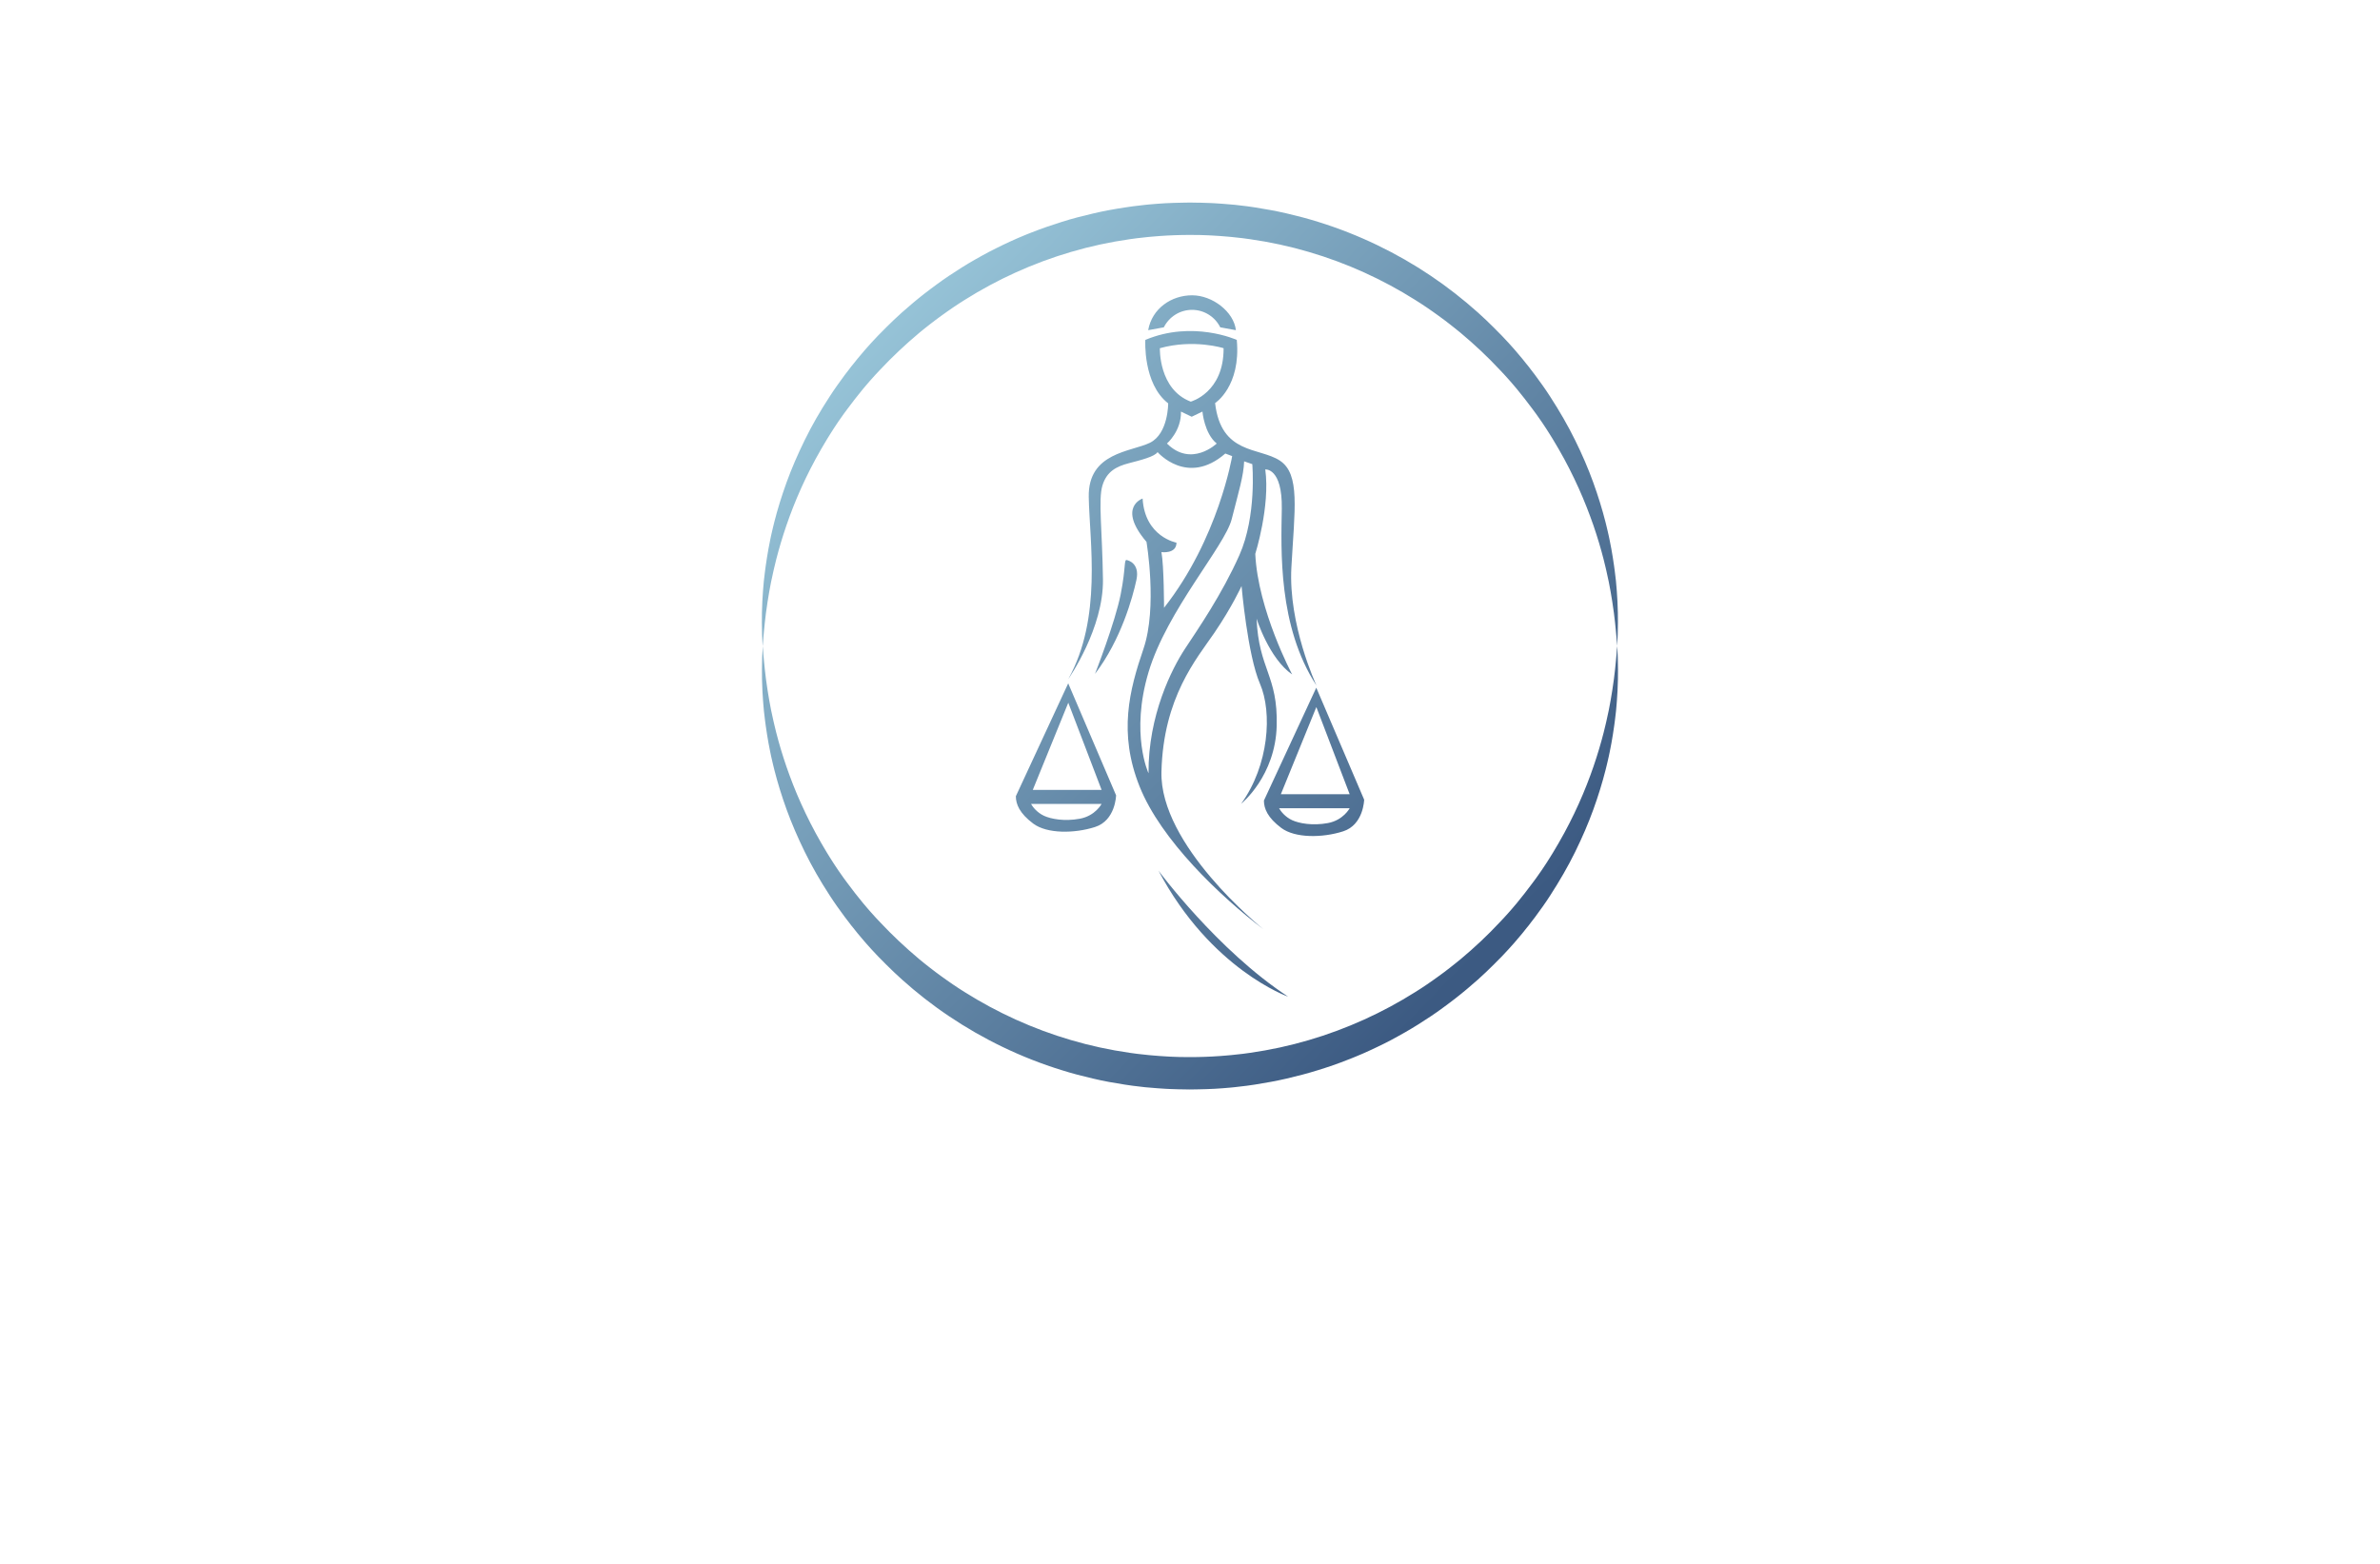 <?xml version="1.0" encoding="utf-8"?>
<!-- Generator: Adobe Illustrator 27.8.1, SVG Export Plug-In . SVG Version: 6.00 Build 0)  -->
<svg version="1.1" xmlns="http://www.w3.org/2000/svg" xmlns:xlink="http://www.w3.org/1999/xlink" x="0px" y="0px"
	 viewBox="0 0 350 230" style="enable-background:new 0 0 350 230;" xml:space="preserve">
<style type="text/css">
	.st0{fill:#F5FFCA;}
	.st1{fill:#FCFFE9;}
	.st2{fill:#CBE5BE;}
	.st3{fill:#CCFDFF;}
	.st4{fill:#FFE4CA;}
	.st5{fill:#CAFFD6;}
	.st6{fill:#FFF5CC;}
	.st7{fill:#001044;}
	.st8{fill:#FFF9DE;}
	.st9{fill:#FFFAD4;}
	.st10{fill:#E8C052;}
	.st11{fill:#C7FEFF;}
	.st12{fill:#003F49;}
	.st13{fill:#8E032B;}
	.st14{fill:#87622B;}
	.st15{fill:#83014C;}
	.st16{fill:#B72204;}
	.st17{fill:#015254;}
	.st18{fill:#5B9C40;}
	.st19{fill:#0055B6;}
	.st20{fill-rule:evenodd;clip-rule:evenodd;fill:#3A1D03;}
	.st21{fill-rule:evenodd;clip-rule:evenodd;fill:#723600;}
	.st22{fill:#00438D;}
	.st23{fill:#162E50;}
	.st24{fill:#F6921E;}
	.st25{fill:#00237A;}
	.st26{fill:#563B00;}
	.st27{fill:#00FFB6;}
	.st28{fill:#9500FF;}
	.st29{fill:#440000;}
	.st30{fill:#45EDFF;}
	.st31{fill:#CC7F7F;}
	.st32{fill-rule:evenodd;clip-rule:evenodd;fill:#FFFFFF;}
	.st33{fill-rule:evenodd;clip-rule:evenodd;fill:#DDBC66;}
	.st34{fill-rule:evenodd;clip-rule:evenodd;fill:#041440;}
	.st35{fill-rule:evenodd;clip-rule:evenodd;fill:url(#SVGID_1_);}
	.st36{fill:#041440;}
	.st37{fill-rule:evenodd;clip-rule:evenodd;fill:url(#SVGID_00000003802621654496334170000010972026008227137433_);}
	.st38{fill-rule:evenodd;clip-rule:evenodd;fill:#A47B3E;}
	.st39{fill:#102D56;}
	.st40{fill:#BA9966;}
	.st41{fill:url(#SVGID_00000098942910192603324300000010886680210786065537_);}
	.st42{fill-rule:evenodd;clip-rule:evenodd;fill:url(#SVGID_00000156556240251309153730000001158804206961626499_);}
	.st43{fill:url(#SVGID_00000132082593174044281210000010525228980939373207_);}
	.st44{fill:#6D1B1B;}
	.st45{fill:#161314;}
	.st46{fill:#BD6A25;}
	.st47{fill:url(#SVGID_00000029025864378273402600000009305384248346083465_);}
	.st48{fill:#E0902C;}
	.st49{fill:#292F38;}
	.st50{fill:#E3B92E;}
	.st51{fill:#252D35;}
	.st52{fill:#C72D2D;}
	.st53{fill:#D8A843;}
	.st54{fill:#1A2655;}
	.st55{fill:#4D479E;}
	.st56{fill:url(#SVGID_00000158749352011315686040000005754417835052977598_);}
	.st57{fill:#A6A8AB;}
	.st58{fill:#0267A3;}
	.st59{fill:url(#SVGID_00000139982468700641483230000004843494885752391093_);}
	.st60{fill:#0F8CB4;}
	.st61{fill:#0A3755;}
	.st62{fill:#4B281E;}
	.st63{fill:#1C4D60;}
	.st64{fill:#00324B;}
	.st65{fill:#007DA5;}
	.st66{fill:#FFFFFF;}
	.st67{fill:#FABE0F;}
	.st68{fill:#BC8B0F;}
	.st69{fill:#82D2F5;}
	.st70{fill:#66B2CC;}
	.st71{fill:#71B9D3;}
	.st72{fill:url(#SVGID_00000178888769480475765820000016300142853488981939_);}
	.st73{fill:url(#SVGID_00000129888886232237271980000007843483788257140099_);}
	.st74{fill:url(#SVGID_00000020384155398389503480000004600630347157371807_);}
	.st75{fill:#4D4D4D;}
	.st76{fill:url(#SVGID_00000034088493382059823880000002448113450685105588_);}
	.st77{fill:url(#SVGID_00000061443159364494735490000003912982755210877572_);}
	.st78{fill:url(#SVGID_00000065046359226550595730000011029301280866234785_);}
	.st79{fill:url(#SVGID_00000109713008431026891470000012759717742307309222_);}
	.st80{fill:url(#SVGID_00000047036150757656826070000015059936004369249701_);}
	.st81{fill-rule:evenodd;clip-rule:evenodd;fill:#C16A14;}
	.st82{fill-rule:evenodd;clip-rule:evenodd;fill:#BA880C;}
	.st83{fill-rule:evenodd;clip-rule:evenodd;fill:#755914;}
	.st84{fill-rule:evenodd;clip-rule:evenodd;fill:#FABE0F;}
	.st85{fill:#782D2D;}
	.st86{fill:#AA6565;}
	.st87{fill:url(#SVGID_00000083061025529271355060000009506035097129787061_);}
	.st88{fill-rule:evenodd;clip-rule:evenodd;fill:url(#SVGID_00000077298833018541056380000001776653130233979789_);}
	.st89{fill-rule:evenodd;clip-rule:evenodd;fill:url(#SVGID_00000040575562429435851890000003922503898925175193_);}
	.st90{fill-rule:evenodd;clip-rule:evenodd;fill:#9B5E26;}
	.st91{fill-rule:evenodd;clip-rule:evenodd;fill:#683C18;}
	.st92{fill:url(#XMLID_00000027579470753785738630000005987693429074154917_);}
	.st93{fill:#5B0505;}
	.st94{fill:#840808;}
	.st95{fill:#750404;}
	.st96{fill:url(#SVGID_00000028297402290505739210000012713729593959192480_);}
	.st97{fill:url(#SVGID_00000000187315895931964030000009652597323630438578_);}
	.st98{fill:#B5B5B5;}
	.st99{fill:url(#SVGID_00000045607255064103664560000013499750602810880938_);}
	.st100{fill:url(#SVGID_00000116915371513870616890000001133927787415271063_);}
	.st101{fill:#3C5A82;}
	.st102{fill:#44688E;}
	.st103{fill:#11114C;}
	.st104{fill:url(#SVGID_00000052819051594937647520000000857688221183238841_);}
	.st105{fill:#7B7BBF;}
	.st106{fill:#6B6BC6;}
	.st107{fill:#C7C7F9;}
	.st108{fill:#6B6B6B;}
	.st109{fill:#363663;}
	.st110{fill:#0C5977;}
	.st111{fill:#136D89;}
	.st112{fill:#64BCE8;}
	.st113{fill:url(#SVGID_00000010286831991512877600000014283039970542229658_);}
	.st114{fill:url(#SVGID_00000048466291239154172890000011419608824159063173_);}
	.st115{fill:#DC730A;}
	.st116{fill:#F4F4F4;}
	.st117{fill:#A3591D;}
	.st118{fill:#030333;}
	.st119{fill:url(#SVGID_00000038386933559382638640000012354390960667859602_);}
	.st120{fill:url(#SVGID_00000117648039741656768070000015196806609845680048_);}
	.st121{fill:url(#SVGID_00000097463142197773034330000008653675162918215314_);}
	.st122{fill:url(#SVGID_00000073685152925275486770000010699687219088459689_);}
	.st123{fill:url(#SVGID_00000016756670268554954810000002990517348659852684_);}
	.st124{fill:url(#SVGID_00000078031275334438615600000006127975296193561530_);}
	.st125{fill:url(#SVGID_00000137103264069476124020000015488503174901000323_);}
	.st126{fill:url(#SVGID_00000161605268067480106940000009970170067463044505_);}
	.st127{fill:url(#SVGID_00000099636579955132868830000015528471617768579759_);}
	.st128{fill:url(#SVGID_00000176729328897912245450000017629001857617789362_);}
	.st129{fill:url(#SVGID_00000000220231073069080580000002472167151813485462_);}
	.st130{fill:url(#SVGID_00000117651726522230050770000017365729980738060211_);}
	.st131{fill:url(#SVGID_00000064316743163622180320000000963893576185205131_);}
	.st132{fill:url(#SVGID_00000062906885804366497320000006288590422292792506_);}
	.st133{fill:url(#SVGID_00000065035681819739249560000011155425267956959920_);}
	.st134{fill:url(#SVGID_00000141432241844370760180000013296374600726339500_);}
	.st135{fill:url(#SVGID_00000109008664580374813160000006214684498291667135_);}
	.st136{fill:url(#SVGID_00000067925249762956271140000014352081460072582818_);}
	.st137{fill:url(#SVGID_00000094579614749340843390000009509596810800234120_);}
	.st138{fill:url(#SVGID_00000121260669371738593250000008865700277525226398_);}
	.st139{fill:url(#SVGID_00000042007044204412215420000002930970193264283829_);}
	.st140{fill:url(#SVGID_00000128465092463171995920000017460414733868557218_);}
	.st141{fill:url(#SVGID_00000075883862678817963670000003425185931072619679_);}
	.st142{fill:url(#SVGID_00000104690161305591163840000015461325248900632985_);}
	.st143{fill:url(#SVGID_00000047061837704820278660000001963026270541237431_);}
	.st144{fill:url(#SVGID_00000170959105734431597090000016411375156333909684_);}
	.st145{fill:url(#SVGID_00000105392118196638179610000002046023549166190776_);}
	.st146{fill:url(#SVGID_00000079471162876844753970000014751258527436372876_);}
	.st147{fill:url(#SVGID_00000116214315415553549530000002078808526331677083_);}
	.st148{fill:url(#SVGID_00000011714937214099133820000009125572547082002090_);}
	.st149{fill:url(#SVGID_00000026148500193470709210000000484955818152789650_);}
	.st150{fill:url(#SVGID_00000147206706191763677420000009500799322550332323_);}
	.st151{fill:url(#SVGID_00000142862838713556865280000007208247091615669673_);}
	.st152{fill:url(#SVGID_00000017479900234785343930000006121337381282326688_);}
	.st153{fill:url(#SVGID_00000027581706631445680070000003284198669798603658_);}
	.st154{fill:url(#SVGID_00000089556905601107924430000016592478182025205910_);}
	.st155{fill:#ED9443;}
	.st156{fill:url(#SVGID_00000061472567269206096620000001597900037389871027_);}
	.st157{fill:#4B4BAA;}
	.st158{fill:#5D5D91;}
</style>
<g id="Layer_1">
</g>
<g id="Layer_2">
</g>
<g id="Layer_3">
</g>
<g id="Layer_4">
</g>
<g id="Layer_5">
</g>
<g id="Layer_6">
</g>
<g id="Layer_7">
</g>
<g id="Layer_8">
</g>
<g id="Layer_9">
</g>
<g id="Layer_10">
</g>
<g id="Layer_11">
</g>
<g id="Layer_12">
</g>
<g id="Layer_13">
</g>
<g id="Layer_14">
</g>
<g id="Layer_15">
	
		<linearGradient id="XMLID_00000120525164694418455790000004163117938885491592_" gradientUnits="userSpaceOnUse" x1="128.466" y1="49.553" x2="220.402" y2="139.36">
		<stop  offset="0" style="stop-color:#96C3D7"/>
		<stop  offset="0.99" style="stop-color:#3C5A82"/>
	</linearGradient>
	<path id="XMLID_14_" style="fill:url(#XMLID_00000120525164694418455790000004163117938885491592_);" d="M237.83,95.01
		c0,0,0.01,0.19,0.03,0.57c0.01,0.19,0.02,0.42,0.03,0.69c0.01,0.14,0.02,0.29,0.02,0.45c0,0.16,0.01,0.33,0.01,0.51
		c0.01,0.36,0.02,0.77,0.02,1.22c0,0.45-0.01,0.93-0.01,1.46c-0.02,0.53-0.03,1.09-0.06,1.7c-0.02,0.3-0.04,0.61-0.06,0.93
		c-0.01,0.16-0.02,0.32-0.03,0.49c-0.01,0.16-0.03,0.33-0.04,0.5c-0.03,0.34-0.06,0.69-0.09,1.04c-0.04,0.36-0.08,0.72-0.13,1.1
		c-0.02,0.19-0.04,0.38-0.07,0.57c-0.03,0.19-0.06,0.38-0.08,0.58c-0.06,0.39-0.11,0.79-0.18,1.2c-0.07,0.41-0.14,0.82-0.21,1.24
		c-0.08,0.42-0.17,0.85-0.25,1.29c-0.08,0.44-0.19,0.88-0.29,1.33c-0.05,0.22-0.1,0.45-0.16,0.68c-0.06,0.23-0.12,0.46-0.17,0.69
		c-0.47,1.85-1.07,3.8-1.8,5.82c-0.73,2.02-1.63,4.1-2.67,6.22c-1.04,2.12-2.28,4.26-3.67,6.41c-0.69,1.08-1.45,2.13-2.24,3.2
		c-0.2,0.26-0.4,0.53-0.61,0.79c-0.1,0.13-0.2,0.26-0.3,0.4c-0.1,0.13-0.21,0.26-0.32,0.39c-0.21,0.26-0.42,0.52-0.63,0.79
		c-0.22,0.26-0.44,0.52-0.66,0.78c-0.11,0.13-0.22,0.26-0.33,0.39c-0.11,0.13-0.23,0.26-0.34,0.39c-0.23,0.26-0.46,0.51-0.69,0.77
		c-0.24,0.25-0.47,0.51-0.71,0.76c-0.12,0.13-0.24,0.25-0.36,0.38c-0.12,0.12-0.24,0.25-0.37,0.37c-0.25,0.25-0.49,0.5-0.74,0.75
		c-0.25,0.25-0.51,0.49-0.76,0.74c-0.13,0.12-0.26,0.25-0.38,0.37c-0.13,0.12-0.26,0.24-0.39,0.36c-0.26,0.24-0.53,0.48-0.79,0.73
		c-1.07,0.95-2.18,1.89-3.34,2.79c-0.29,0.23-0.58,0.44-0.88,0.67c-0.29,0.22-0.59,0.45-0.89,0.66c-0.3,0.22-0.6,0.43-0.9,0.65
		c-0.31,0.21-0.62,0.42-0.92,0.63c-1.24,0.83-2.52,1.64-3.84,2.39c-0.33,0.19-0.66,0.38-1,0.56c-0.34,0.18-0.67,0.36-1.01,0.55
		c-0.68,0.35-1.36,0.71-2.06,1.03c-0.69,0.34-1.4,0.65-2.11,0.97c-0.36,0.15-0.71,0.3-1.07,0.45c-0.18,0.07-0.36,0.15-0.54,0.22
		l-0.54,0.21c-1.45,0.58-2.93,1.09-4.43,1.55c-1.5,0.47-3.03,0.87-4.58,1.23c-1.54,0.36-3.11,0.64-4.69,0.89
		c-0.39,0.06-0.79,0.11-1.18,0.17l-1.19,0.14c-0.2,0.02-0.4,0.05-0.59,0.07l-0.6,0.06c-0.4,0.03-0.8,0.08-1.19,0.1l-1.2,0.08
		c-0.4,0.03-0.8,0.03-1.2,0.05c-0.4,0.02-0.8,0.03-1.2,0.03l-1.23,0.02l-1.16-0.02l-0.29,0c-0.1,0-0.19,0-0.3-0.01l-0.61-0.02
		l-0.61-0.02c-0.2-0.01-0.41-0.02-0.61-0.03l-1.2-0.08c-0.4-0.02-0.8-0.07-1.19-0.1l-0.6-0.05c-0.2-0.02-0.4-0.05-0.59-0.07
		l-1.19-0.14c-0.39-0.06-0.79-0.11-1.18-0.17c-1.57-0.24-3.14-0.52-4.69-0.89c-1.54-0.36-3.08-0.75-4.58-1.23
		c-6.02-1.85-11.64-4.6-16.6-7.94c-2.48-1.66-4.79-3.48-6.93-5.4c-0.26-0.24-0.53-0.48-0.79-0.73c-0.13-0.12-0.26-0.24-0.39-0.36
		c-0.13-0.12-0.26-0.25-0.38-0.37c-0.25-0.25-0.51-0.49-0.76-0.74c-0.25-0.25-0.49-0.5-0.74-0.75c-0.12-0.13-0.24-0.25-0.37-0.37
		c-0.12-0.13-0.24-0.25-0.36-0.38c-0.24-0.25-0.47-0.51-0.71-0.76c-0.23-0.26-0.46-0.52-0.69-0.77c-0.11-0.13-0.23-0.26-0.34-0.39
		c-0.11-0.13-0.22-0.26-0.33-0.39c-0.22-0.26-0.44-0.52-0.66-0.78c-0.21-0.26-0.42-0.53-0.63-0.79c-0.11-0.13-0.21-0.26-0.32-0.39
		c-0.1-0.13-0.2-0.27-0.3-0.4c-0.2-0.26-0.4-0.53-0.61-0.79c-0.78-1.06-1.55-2.12-2.24-3.2c-1.4-2.14-2.63-4.29-3.67-6.41
		c-1.04-2.12-1.94-4.21-2.67-6.22c-0.73-2.02-1.33-3.97-1.8-5.82c-0.06-0.23-0.12-0.46-0.17-0.69c-0.06-0.23-0.1-0.46-0.16-0.68
		c-0.1-0.45-0.21-0.89-0.29-1.33c-0.09-0.44-0.18-0.86-0.25-1.29c-0.07-0.42-0.14-0.84-0.21-1.24c-0.07-0.41-0.12-0.81-0.18-1.2
		c-0.03-0.19-0.06-0.39-0.08-0.58c-0.02-0.19-0.05-0.38-0.07-0.57c-0.04-0.37-0.09-0.74-0.13-1.1c-0.03-0.36-0.06-0.71-0.09-1.04
		c-0.01-0.17-0.03-0.34-0.04-0.5c-0.01-0.17-0.02-0.33-0.03-0.49c-0.02-0.32-0.04-0.63-0.06-0.93c-0.03-0.6-0.04-1.17-0.06-1.7
		c0-0.53-0.01-1.01-0.01-1.46c0-0.45,0.01-0.85,0.02-1.21c0-0.18,0.01-0.35,0.01-0.51c0-0.16,0.01-0.31,0.02-0.45
		c0.01-0.28,0.03-0.51,0.04-0.7c0.02-0.37,0.03-0.57,0.03-0.57s0.01,0.19,0.04,0.57c0.03,0.37,0.06,0.93,0.14,1.65
		c0.04,0.36,0.07,0.76,0.12,1.2c0.05,0.44,0.11,0.92,0.17,1.44c0.08,0.52,0.15,1.07,0.24,1.66c0.05,0.29,0.1,0.6,0.15,0.91
		c0.03,0.16,0.05,0.32,0.08,0.48c0.03,0.16,0.06,0.32,0.09,0.49c0.06,0.33,0.13,0.67,0.19,1.01c0.07,0.34,0.15,0.7,0.23,1.06
		c0.04,0.18,0.08,0.36,0.12,0.55c0.04,0.18,0.09,0.37,0.13,0.56c0.09,0.38,0.18,0.76,0.28,1.15c0.4,1.56,0.89,3.23,1.49,4.98
		c0.61,1.75,1.31,3.59,2.17,5.48c0.85,1.89,1.83,3.83,2.96,5.79c0.14,0.25,0.29,0.49,0.43,0.73c0.15,0.25,0.29,0.49,0.44,0.74
		c0.15,0.25,0.31,0.49,0.46,0.74c0.16,0.25,0.31,0.5,0.47,0.74c0.16,0.24,0.33,0.49,0.49,0.74c0.08,0.12,0.16,0.25,0.25,0.37
		c0.09,0.12,0.17,0.24,0.26,0.37c0.17,0.24,0.34,0.49,0.52,0.74c0.17,0.25,0.36,0.49,0.54,0.73c0.72,0.98,1.48,1.95,2.28,2.92
		c0.2,0.24,0.41,0.48,0.61,0.72c0.1,0.12,0.2,0.24,0.31,0.36c0.11,0.12,0.21,0.24,0.32,0.36c0.21,0.24,0.42,0.48,0.64,0.71
		c0.22,0.23,0.44,0.47,0.66,0.7c1.76,1.88,3.69,3.69,5.76,5.43c0.53,0.42,1.04,0.86,1.59,1.27c0.27,0.21,0.54,0.42,0.81,0.62
		c0.28,0.2,0.55,0.41,0.83,0.61c0.27,0.21,0.56,0.4,0.84,0.6c0.28,0.2,0.56,0.4,0.85,0.59c0.29,0.19,0.58,0.39,0.87,0.58
		c0.29,0.19,0.59,0.37,0.88,0.56c4.73,2.98,10.02,5.41,15.63,7.05c2.81,0.83,5.69,1.45,8.62,1.87l1.1,0.15l1.1,0.12
		c0.18,0.02,0.37,0.04,0.55,0.06l0.55,0.05c0.37,0.03,0.74,0.07,1.11,0.09l1.11,0.07c0.19,0.01,0.37,0.02,0.55,0.03l0.55,0.02
		l0.55,0.02c0.09,0,0.19,0.01,0.28,0.01l0.29,0l1.16,0.01l1.08-0.01c0.37,0,0.74-0.02,1.11-0.03c0.37-0.02,0.74-0.02,1.11-0.05
		l1.11-0.07c0.37-0.02,0.74-0.06,1.11-0.09l0.55-0.05c0.18-0.02,0.37-0.04,0.55-0.06l1.1-0.12l1.1-0.15
		c2.93-0.42,5.81-1.04,8.62-1.87c5.61-1.64,10.9-4.07,15.63-7.05c0.29-0.19,0.59-0.38,0.88-0.56c0.29-0.19,0.58-0.39,0.87-0.58
		c0.29-0.19,0.57-0.39,0.85-0.59c0.28-0.2,0.57-0.39,0.84-0.6c0.28-0.2,0.55-0.41,0.83-0.61c0.28-0.2,0.54-0.42,0.81-0.62
		c0.54-0.41,1.06-0.85,1.59-1.27c2.07-1.73,4-3.54,5.76-5.43c0.22-0.24,0.44-0.47,0.66-0.7c0.21-0.24,0.42-0.48,0.64-0.71
		c0.11-0.12,0.21-0.24,0.32-0.36c0.1-0.12,0.2-0.24,0.31-0.36c0.2-0.24,0.41-0.48,0.61-0.72c0.79-0.97,1.56-1.94,2.28-2.92
		c0.18-0.25,0.36-0.49,0.54-0.73c0.17-0.25,0.35-0.49,0.52-0.74c0.09-0.12,0.17-0.24,0.26-0.37c0.08-0.12,0.16-0.25,0.25-0.37
		c0.16-0.25,0.33-0.49,0.49-0.74c0.16-0.25,0.31-0.49,0.47-0.74c0.15-0.25,0.31-0.49,0.46-0.74c0.15-0.25,0.3-0.49,0.44-0.74
		c0.15-0.24,0.3-0.49,0.43-0.73c2.27-3.92,3.93-7.77,5.13-11.27c0.6-1.75,1.09-3.42,1.49-4.98c0.1-0.39,0.19-0.77,0.28-1.15
		c0.05-0.19,0.09-0.37,0.13-0.56c0.04-0.18,0.08-0.37,0.12-0.55c0.08-0.36,0.15-0.72,0.23-1.06c0.07-0.35,0.13-0.68,0.19-1.01
		c0.03-0.16,0.06-0.33,0.09-0.49c0.03-0.16,0.05-0.32,0.08-0.48c0.05-0.31,0.1-0.62,0.15-0.91c0.09-0.59,0.17-1.15,0.24-1.66
		c0.06-0.52,0.12-1,0.17-1.44c0.05-0.44,0.08-0.84,0.12-1.2c0.08-0.72,0.11-1.27,0.14-1.65C237.81,95.2,237.83,95.01,237.83,95.01z
		 M112.21,94.44c0.03-0.37,0.06-0.93,0.14-1.65c0.04-0.36,0.07-0.76,0.12-1.2c0.05-0.44,0.11-0.92,0.17-1.44
		c0.08-0.52,0.15-1.07,0.24-1.66c0.05-0.29,0.1-0.6,0.15-0.91c0.03-0.16,0.05-0.32,0.08-0.48c0.03-0.16,0.06-0.32,0.09-0.49
		c0.06-0.33,0.13-0.67,0.19-1.01c0.07-0.34,0.15-0.7,0.23-1.06c0.04-0.18,0.08-0.36,0.12-0.55c0.04-0.18,0.09-0.37,0.13-0.56
		c0.09-0.38,0.18-0.76,0.28-1.15c0.4-1.56,0.89-3.23,1.49-4.98c1.2-3.51,2.86-7.35,5.13-11.27c0.14-0.25,0.29-0.49,0.43-0.73
		c0.15-0.24,0.29-0.49,0.44-0.74c0.15-0.25,0.31-0.49,0.46-0.74c0.16-0.25,0.31-0.5,0.47-0.74c0.16-0.24,0.33-0.49,0.49-0.74
		c0.08-0.12,0.16-0.25,0.25-0.37c0.09-0.12,0.17-0.24,0.26-0.37c0.17-0.24,0.34-0.49,0.52-0.74c0.17-0.25,0.36-0.49,0.54-0.73
		c0.72-0.98,1.49-1.95,2.28-2.92c0.2-0.24,0.41-0.48,0.61-0.72c0.1-0.12,0.2-0.24,0.31-0.36c0.11-0.12,0.21-0.24,0.32-0.36
		c0.21-0.24,0.42-0.48,0.64-0.71c0.22-0.23,0.44-0.47,0.66-0.7c1.76-1.88,3.69-3.69,5.76-5.43c0.53-0.42,1.04-0.86,1.59-1.27
		c0.27-0.21,0.54-0.42,0.81-0.62c0.28-0.2,0.55-0.41,0.83-0.61c0.27-0.21,0.56-0.4,0.84-0.6c0.28-0.2,0.56-0.4,0.85-0.59
		c0.29-0.19,0.58-0.39,0.87-0.58c0.29-0.19,0.59-0.37,0.88-0.56c4.73-2.98,10.02-5.41,15.63-7.05c2.81-0.83,5.69-1.45,8.62-1.87
		l1.1-0.15l1.1-0.12c0.18-0.02,0.37-0.04,0.55-0.06l0.55-0.05c0.37-0.03,0.74-0.07,1.11-0.09l1.11-0.07
		c0.37-0.03,0.74-0.03,1.11-0.05c0.37-0.01,0.74-0.03,1.11-0.03l1.08-0.01l1.16,0.01l0.29,0c0.1,0,0.19,0,0.28,0.01l0.55,0.02
		l0.55,0.02c0.18,0.01,0.36,0.01,0.55,0.03l1.11,0.07c0.37,0.02,0.74,0.06,1.11,0.09l0.55,0.05c0.18,0.02,0.37,0.04,0.55,0.06
		l1.1,0.12l1.1,0.15c2.93,0.42,5.81,1.04,8.62,1.87c5.61,1.64,10.9,4.07,15.63,7.05c0.29,0.19,0.59,0.38,0.88,0.56
		c0.29,0.19,0.58,0.39,0.87,0.58c0.29,0.19,0.57,0.39,0.85,0.59c0.28,0.2,0.57,0.39,0.84,0.6c0.28,0.2,0.55,0.41,0.83,0.61
		c0.28,0.2,0.54,0.42,0.81,0.62c0.54,0.41,1.06,0.85,1.59,1.27c2.07,1.73,4,3.54,5.76,5.43c0.22,0.24,0.44,0.47,0.66,0.7
		c0.21,0.24,0.42,0.48,0.64,0.71c0.11,0.12,0.21,0.24,0.32,0.36c0.1,0.12,0.2,0.24,0.31,0.36c0.2,0.24,0.41,0.48,0.61,0.72
		c0.79,0.97,1.56,1.94,2.28,2.92c0.18,0.25,0.36,0.49,0.54,0.73c0.17,0.25,0.35,0.49,0.52,0.74c0.09,0.12,0.17,0.24,0.26,0.37
		c0.08,0.12,0.16,0.25,0.25,0.37c0.16,0.25,0.33,0.49,0.49,0.74c0.16,0.24,0.31,0.49,0.47,0.74c0.15,0.25,0.31,0.49,0.46,0.74
		c0.15,0.25,0.3,0.49,0.44,0.74c0.15,0.24,0.3,0.49,0.43,0.73c1.14,1.96,2.11,3.9,2.96,5.79c0.85,1.89,1.56,3.73,2.17,5.48
		c0.6,1.75,1.09,3.42,1.49,4.98c0.1,0.39,0.19,0.77,0.28,1.15c0.05,0.19,0.09,0.37,0.13,0.56c0.04,0.18,0.08,0.37,0.12,0.55
		c0.08,0.36,0.15,0.72,0.23,1.06c0.07,0.35,0.13,0.68,0.19,1.01c0.03,0.16,0.06,0.33,0.09,0.49c0.03,0.16,0.05,0.32,0.08,0.48
		c0.05,0.31,0.1,0.62,0.15,0.91c0.09,0.59,0.17,1.15,0.24,1.66c0.06,0.52,0.12,1,0.17,1.44c0.05,0.44,0.08,0.84,0.12,1.2
		c0.08,0.72,0.11,1.27,0.14,1.65c0.03,0.37,0.04,0.57,0.04,0.57s0.01-0.19,0.03-0.57c0.01-0.19,0.02-0.42,0.04-0.7
		c0.01-0.14,0.02-0.29,0.02-0.45c0-0.16,0.01-0.33,0.01-0.51c0.01-0.36,0.02-0.77,0.02-1.21c0-0.45-0.01-0.93-0.01-1.46
		c-0.02-0.53-0.03-1.09-0.06-1.7c-0.02-0.3-0.04-0.61-0.06-0.93c-0.01-0.16-0.02-0.32-0.03-0.49c-0.01-0.16-0.03-0.33-0.04-0.5
		c-0.03-0.34-0.06-0.69-0.09-1.04c-0.04-0.36-0.08-0.72-0.13-1.1c-0.02-0.19-0.04-0.38-0.07-0.57c-0.03-0.19-0.06-0.38-0.08-0.58
		c-0.06-0.39-0.11-0.79-0.18-1.2c-0.07-0.41-0.14-0.82-0.21-1.24c-0.08-0.42-0.17-0.85-0.25-1.29c-0.08-0.44-0.19-0.88-0.29-1.33
		c-0.05-0.22-0.1-0.45-0.16-0.68c-0.06-0.23-0.12-0.46-0.17-0.69c-0.47-1.85-1.07-3.8-1.8-5.82c-0.73-2.02-1.62-4.1-2.67-6.22
		c-1.04-2.12-2.28-4.26-3.67-6.41c-0.69-1.08-1.45-2.13-2.24-3.2c-0.2-0.26-0.4-0.53-0.61-0.79c-0.1-0.13-0.2-0.26-0.3-0.4
		c-0.1-0.13-0.21-0.26-0.32-0.39c-0.21-0.26-0.42-0.52-0.63-0.79c-0.22-0.26-0.44-0.52-0.66-0.78c-0.11-0.13-0.22-0.26-0.33-0.39
		c-0.11-0.13-0.23-0.26-0.34-0.39c-0.23-0.26-0.46-0.51-0.69-0.77c-0.24-0.25-0.47-0.51-0.71-0.76c-0.12-0.13-0.24-0.25-0.36-0.38
		c-0.12-0.12-0.24-0.25-0.37-0.37c-0.25-0.25-0.49-0.5-0.74-0.75c-0.25-0.25-0.51-0.49-0.76-0.74c-0.13-0.12-0.26-0.25-0.38-0.37
		c-0.13-0.12-0.26-0.24-0.39-0.36c-0.26-0.24-0.53-0.48-0.79-0.73c-2.14-1.91-4.45-3.73-6.93-5.4c-4.96-3.34-10.58-6.08-16.6-7.94
		c-1.5-0.47-3.03-0.87-4.58-1.23c-1.54-0.36-3.11-0.64-4.69-0.89c-0.39-0.06-0.79-0.11-1.18-0.17l-1.19-0.14
		c-0.2-0.02-0.4-0.05-0.59-0.07l-0.6-0.05c-0.4-0.03-0.8-0.08-1.19-0.1l-1.2-0.08c-0.2-0.01-0.4-0.02-0.61-0.03l-0.61-0.02
		l-0.61-0.02c-0.1,0-0.2-0.01-0.3-0.01l-0.29,0l-1.16-0.02l-1.23,0.02c-0.4,0-0.8,0.02-1.2,0.03c-0.4,0.02-0.8,0.03-1.2,0.05
		l-1.2,0.08c-0.4,0.02-0.8,0.07-1.19,0.1l-0.6,0.06c-0.2,0.02-0.4,0.05-0.59,0.07l-1.19,0.14c-0.39,0.06-0.79,0.11-1.18,0.17
		c-1.57,0.24-3.14,0.52-4.69,0.89c-1.54,0.36-3.08,0.75-4.58,1.23c-1.5,0.47-2.99,0.98-4.43,1.55l-0.54,0.21
		c-0.18,0.07-0.36,0.15-0.54,0.22c-0.36,0.15-0.72,0.3-1.07,0.45c-0.71,0.32-1.41,0.63-2.11,0.97c-0.7,0.33-1.38,0.69-2.06,1.03
		c-0.34,0.18-0.67,0.36-1.01,0.55c-0.34,0.18-0.67,0.37-1,0.56c-1.32,0.75-2.6,1.56-3.84,2.39c-0.31,0.21-0.62,0.42-0.92,0.63
		c-0.3,0.22-0.6,0.43-0.9,0.65c-0.3,0.21-0.6,0.44-0.89,0.66c-0.29,0.22-0.59,0.44-0.88,0.67c-1.16,0.9-2.26,1.84-3.34,2.79
		c-0.26,0.24-0.53,0.48-0.79,0.73c-0.13,0.12-0.26,0.24-0.39,0.36c-0.13,0.12-0.26,0.25-0.38,0.37c-0.25,0.25-0.51,0.49-0.76,0.74
		c-0.25,0.25-0.49,0.5-0.74,0.75c-0.12,0.13-0.24,0.25-0.37,0.37c-0.12,0.13-0.24,0.25-0.36,0.38c-0.24,0.25-0.47,0.51-0.71,0.76
		c-0.23,0.26-0.46,0.52-0.69,0.77c-0.11,0.13-0.23,0.26-0.34,0.39c-0.11,0.13-0.22,0.26-0.33,0.39c-0.22,0.26-0.44,0.52-0.66,0.78
		c-0.21,0.26-0.42,0.53-0.63,0.79c-0.11,0.13-0.21,0.26-0.32,0.39c-0.1,0.13-0.2,0.27-0.3,0.4c-0.2,0.26-0.4,0.53-0.61,0.79
		c-0.78,1.06-1.55,2.12-2.24,3.2c-1.4,2.14-2.63,4.28-3.67,6.41c-1.04,2.12-1.94,4.2-2.67,6.22c-0.73,2.02-1.33,3.97-1.8,5.82
		c-0.06,0.23-0.12,0.46-0.17,0.69c-0.06,0.23-0.1,0.46-0.16,0.68c-0.1,0.45-0.21,0.89-0.29,1.33c-0.09,0.44-0.18,0.86-0.25,1.29
		c-0.07,0.42-0.14,0.84-0.21,1.24c-0.07,0.41-0.12,0.81-0.18,1.2c-0.03,0.19-0.06,0.39-0.08,0.58c-0.02,0.19-0.05,0.38-0.07,0.57
		c-0.04,0.37-0.09,0.74-0.13,1.1c-0.03,0.36-0.06,0.71-0.09,1.04c-0.01,0.17-0.03,0.34-0.04,0.5c-0.01,0.17-0.02,0.33-0.03,0.49
		c-0.02,0.32-0.04,0.63-0.06,0.93c-0.03,0.6-0.04,1.17-0.06,1.7c-0.01,0.53-0.01,1.01-0.01,1.46c0,0.45,0.01,0.85,0.02,1.22
		c0,0.18,0.01,0.35,0.01,0.51c0,0.16,0.01,0.31,0.02,0.45c0.01,0.28,0.03,0.51,0.03,0.69c0.02,0.37,0.03,0.57,0.03,0.57
		S112.19,94.82,112.21,94.44z M184.6,81.46c0.38,8.26,5.42,17.73,5.42,17.73c-3.4-2.35-5.23-8.21-5.23-8.21
		c0.32,7.5,3.15,8.32,2.96,15.76c-0.19,7.38-5.15,11.41-5.23,11.47c4.1-5.67,4.6-13.42,2.77-17.65c-1.83-4.22-2.71-14.37-2.71-14.37
		s-1.39,3.05-3.99,6.87c-2.61,3.82-7.51,9.47-7.79,20.43c-0.28,10.8,14.53,22.8,14.99,23.17c-6.36-4.85-15.05-13.1-18.2-20.98
		c-3.15-7.88-1.51-14.18,0.57-20.27c2.08-6.09,0.44-15.72,0.44-15.72c-4.35-5.11-0.57-6.37-0.57-6.37c0.33,5.65,4.98,6.49,4.98,6.49
		c0,1.7-2.21,1.39-2.21,1.39c0.38,2.08,0.38,8.19,0.38,8.19c8-10.15,10.02-22.31,10.02-22.31l-1.01-0.38
		c-5.59,4.87-9.96-0.21-9.96-0.21c-0.42,0.67-2.48,1.18-4.24,1.64c-1.76,0.46-3.24,1.18-3.87,3.28c-0.63,2.1-0.02,6.53,0.08,13.81
		c0.09,7.17-4.95,14.43-5.1,14.65c5.01-8.98,3.13-20.18,3.01-26.77c-0.13-6.6,6.26-6.64,8.99-7.98c2.73-1.34,2.69-5.8,2.69-5.8
		c-3.74-2.9-3.36-9.33-3.36-9.33c6.98-2.94,13.45,0,13.45,0c0.63,6.85-3.19,9.29-3.19,9.29c0.88,7.61,6.49,6.47,9.52,8.46
		c3.03,1.99,2.17,7.18,1.7,15.69c-0.47,8.44,3.63,17.26,3.69,17.39c-5.67-8.7-5.2-19.95-5.1-26c0.09-6.05-2.43-5.78-2.43-5.78
		C186.81,74.47,184.6,81.46,184.6,81.46z M175.11,59.07c0,0,4.87-1.3,4.83-7.86c0,0-4.37-1.39-9.37,0
		C170.57,51.21,170.36,57.26,175.11,59.07z M178.93,65.23c-1.83-1.48-2.1-4.7-2.1-4.7l-1.58,0.76l-1.58-0.76
		c0.07,2.87-2.06,4.7-2.06,4.7C175.21,68.8,178.93,65.23,178.93,65.23z M184.16,68.26l-1.2-0.41c-0.06,2.06-0.82,4.54-1.83,8.51
		s-9.52,13.42-12.23,22.5c-2.71,9.08,0,14.87,0,14.87c-0.06-8.57,3.47-15.44,5.36-18.31c1.89-2.87,5.42-7.97,8-13.77
		S184.16,68.26,184.16,68.26z M164.81,87.39c-0.82,4.16-3.78,11.72-3.78,11.72c3.84-5.04,5.55-11.3,6.09-13.82
		c0.55-2.52-1.34-2.9-1.34-2.9C165.23,82.15,165.63,83.23,164.81,87.39z M189.43,146.58c-10.4-6.81-19.07-18.54-19.07-18.54
		C178.05,142.59,189.43,146.58,189.43,146.58z M164.13,116.97c0,0-0.07,3.7-3.1,4.66c-3.03,0.97-7.06,1.01-9.08-0.5
		c-2.02-1.51-2.56-2.86-2.56-4.03l7.7-16.6L164.13,116.97z M162,118.23h-10.38c0.25,0.46,0.92,1.3,1.93,1.76
		c1.01,0.46,2.98,0.84,5.25,0.42C161.08,119.99,162,118.23,162,118.23z M162,116.17l-4.9-12.82l-5.22,12.82H162z M200.61,117.61
		c0,0-0.07,3.7-3.1,4.66c-3.03,0.97-7.06,1.01-9.08-0.5c-2.02-1.51-2.56-2.86-2.56-4.03l7.7-16.6L200.61,117.61z M198.48,118.87
		H188.1c0.25,0.46,0.92,1.3,1.93,1.76c1.01,0.46,2.98,0.84,5.25,0.42C197.55,120.63,198.48,118.87,198.48,118.87z M198.48,116.81
		l-4.9-12.82l-5.22,12.82H198.48z M181.75,48.56c-0.3-2.69-3.43-5.13-6.45-5.13c-3.02,0-5.89,1.93-6.45,5.13l2.3-0.42
		c0.76-1.52,2.33-2.57,4.15-2.57c1.82,0,3.39,1.05,4.15,2.57L181.75,48.56z"/>
</g>
</svg>
